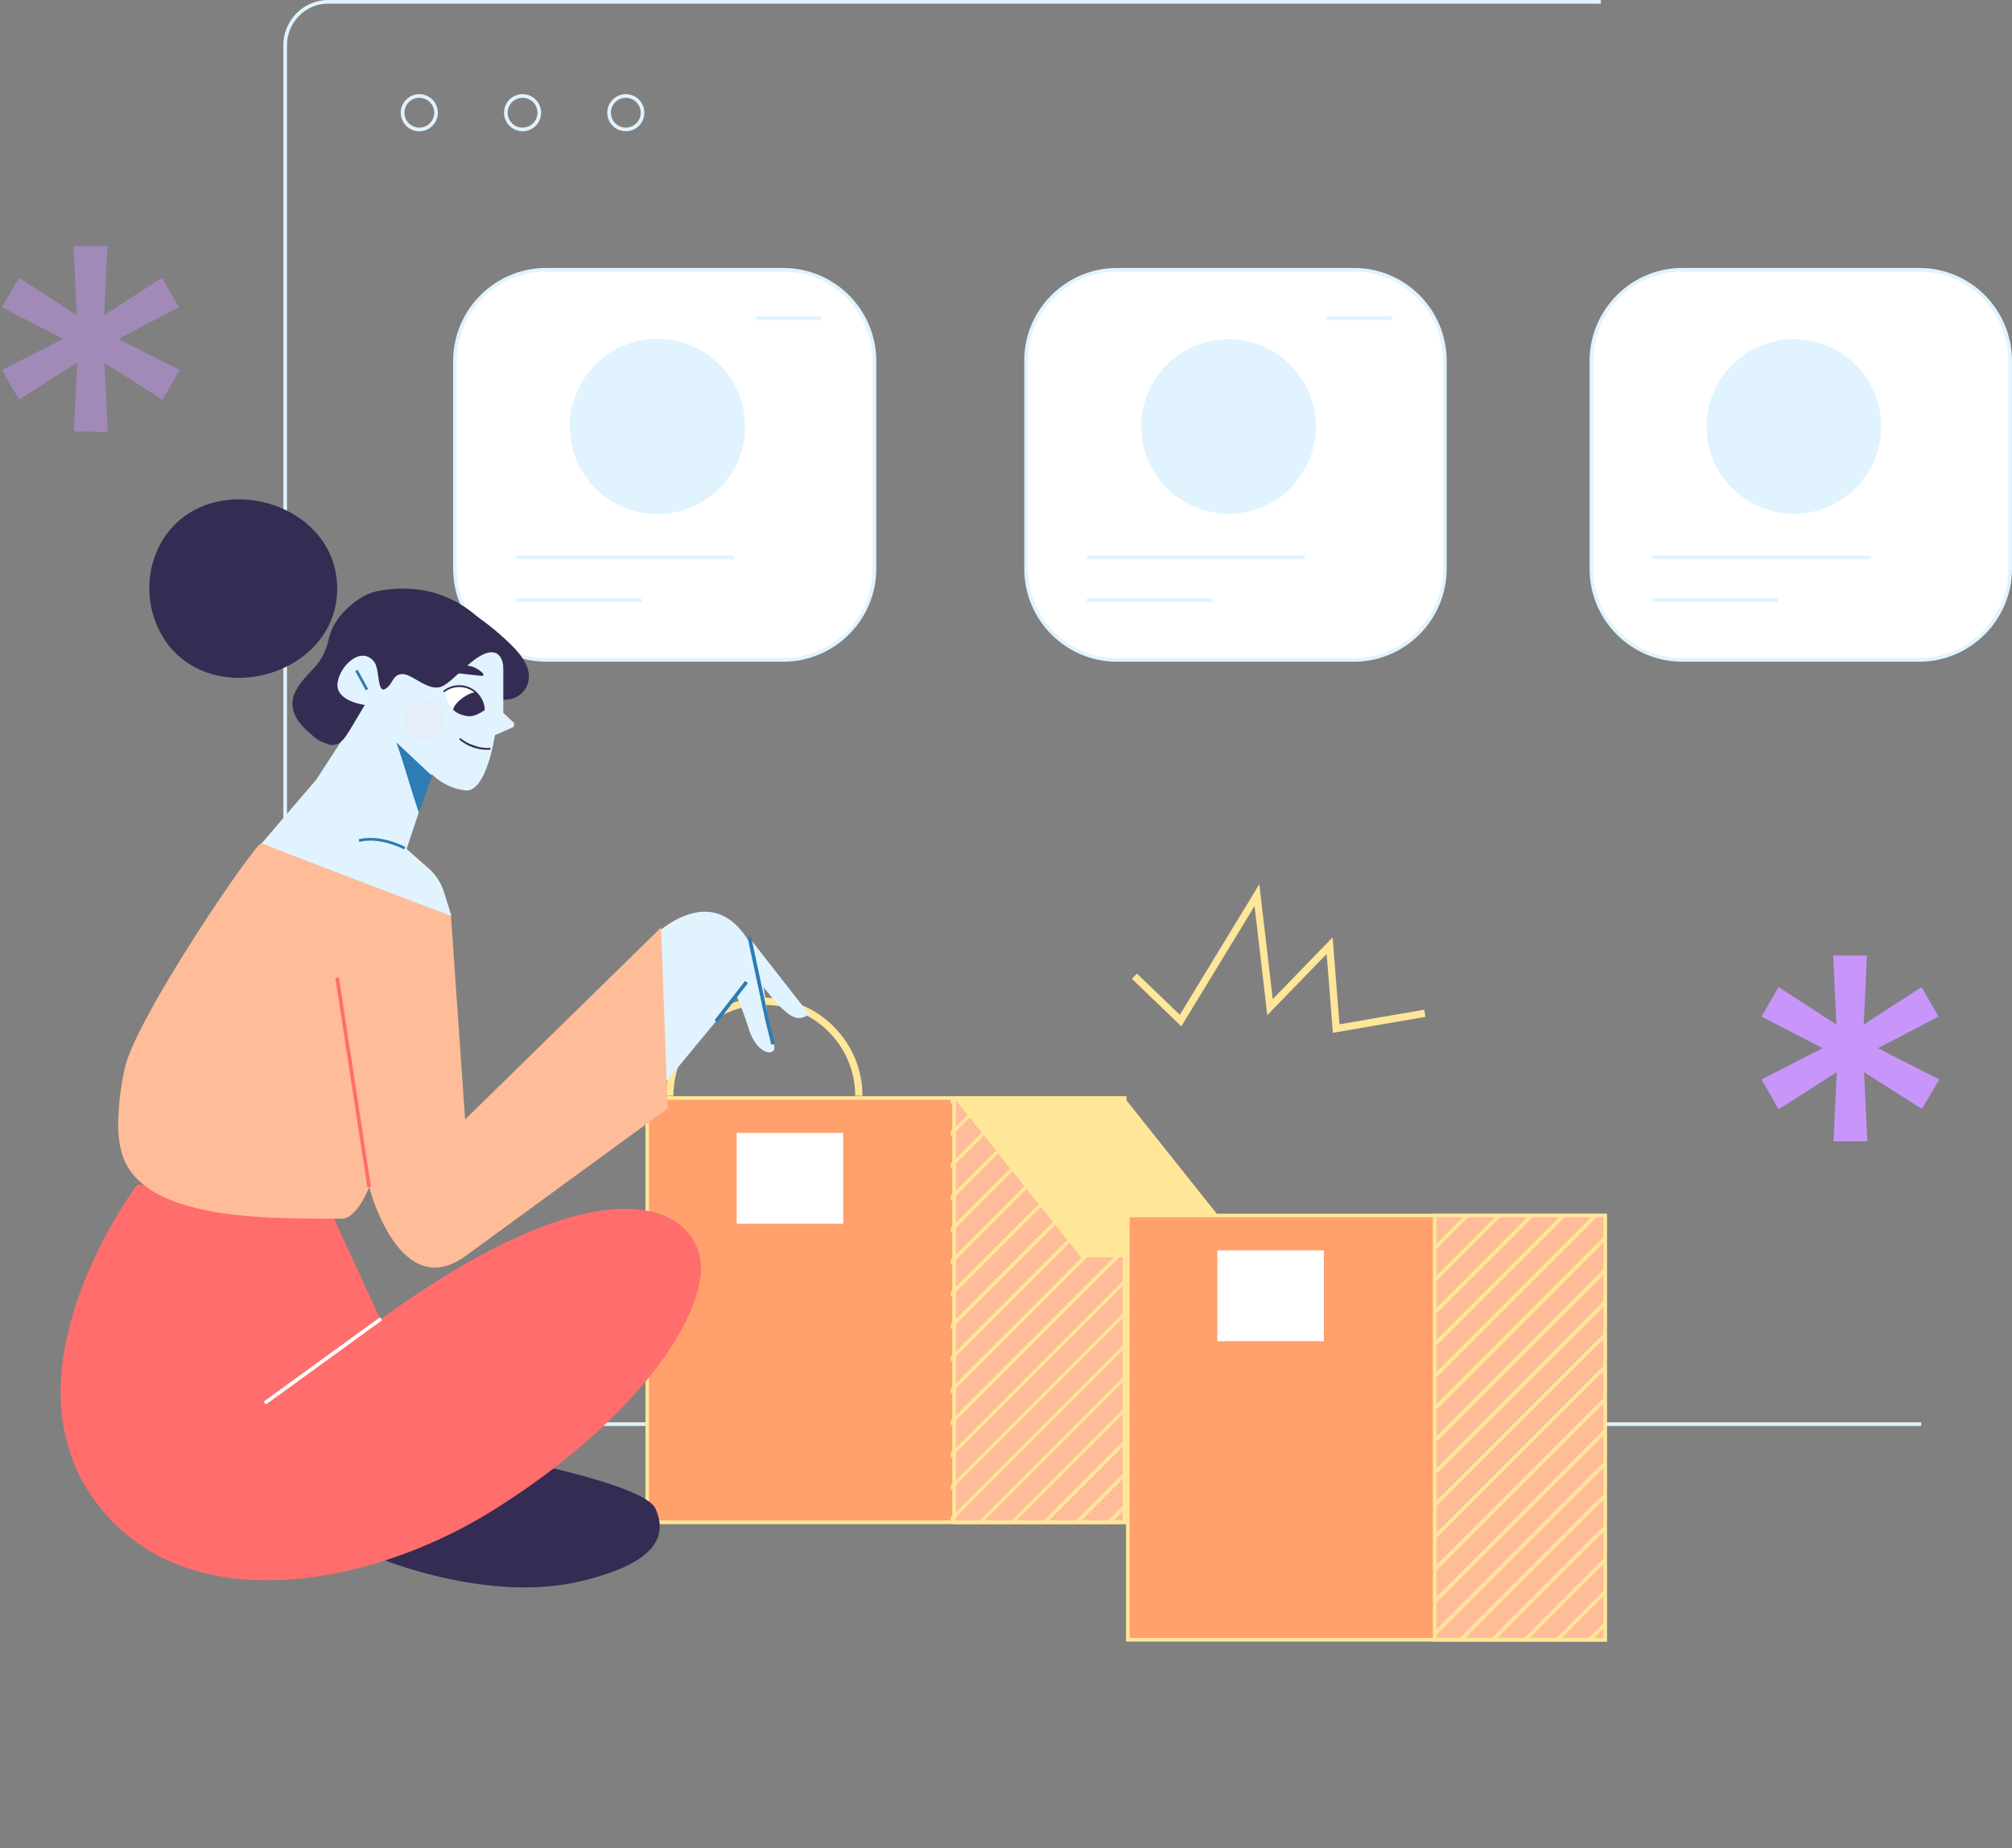 <svg width="319" height="293" viewBox="0 0 319 293" fill="none" xmlns="http://www.w3.org/2000/svg">
<rect x="0" y="0" width="319" height="293" fill="#808080" stroke="none"/>
<g clip-path="url(#clip0_165_2123)">
<path d="M304.59 225.773H52.015C48.269 225.773 45.214 222.718 45.214 218.971V7.147C45.214 3.401 48.269 0.288 52.015 0.288H253.81" stroke="#E0F3FF" stroke-width="0.576" stroke-miterlimit="10"/>
<path d="M66.483 20.52C67.947 20.52 69.134 19.332 69.134 17.868C69.134 16.404 67.947 15.217 66.483 15.217C65.018 15.217 63.831 16.404 63.831 17.868C63.831 19.332 65.018 20.52 66.483 20.52Z" stroke="#E0F3FF" stroke-width="0.576" stroke-miterlimit="10"/>
<path d="M82.852 20.52C84.317 20.52 85.504 19.332 85.504 17.868C85.504 16.404 84.317 15.217 82.852 15.217C81.388 15.217 80.201 16.404 80.201 17.868C80.201 19.332 81.388 20.52 82.852 20.52Z" stroke="#E0F3FF" stroke-width="0.576" stroke-miterlimit="10"/>
<path d="M99.222 20.52C100.686 20.52 101.873 19.332 101.873 17.868C101.873 16.404 100.686 15.217 99.222 15.217C97.757 15.217 96.57 16.404 96.57 17.868C96.57 19.332 97.757 20.52 99.222 20.52Z" stroke="#E0F3FF" stroke-width="0.576" stroke-miterlimit="10"/>
<path d="M86.599 42.768H124.18C132.134 42.768 138.647 49.224 138.647 57.236V90.148C138.647 98.102 132.192 104.615 124.18 104.615H86.599C78.645 104.615 72.132 98.16 72.132 90.148V57.236C72.132 49.282 78.587 42.768 86.599 42.768V42.768Z" fill="white" stroke="#E0F3FF" stroke-width="0.576" stroke-miterlimit="10"/>
<path d="M116.539 74.052C120.1 67.256 117.477 58.861 110.681 55.301C103.885 51.741 95.49 54.364 91.93 61.159C88.37 67.955 90.993 76.35 97.788 79.91C104.584 83.471 112.979 80.848 116.539 74.052Z" fill="#E0F3FF"/>
<path d="M81.815 95.162H101.7" stroke="#E0F3FF" stroke-width="0.576" stroke-miterlimit="10"/>
<path d="M81.815 88.361H116.398" stroke="#E0F3FF" stroke-width="0.576" stroke-miterlimit="10"/>
<path d="M119.799 50.434H130.174" stroke="#E0F3FF" stroke-width="0.576" stroke-miterlimit="10"/>
<path d="M177.092 42.768H214.673C222.627 42.768 229.083 49.224 229.083 57.236V90.148C229.083 98.102 222.627 104.615 214.673 104.615H177.092C169.138 104.615 162.683 98.16 162.683 90.148V57.236C162.625 49.282 169.138 42.768 177.092 42.768V42.768Z" fill="white" stroke="#E0F3FF" stroke-width="0.576" stroke-miterlimit="10"/>
<path d="M194.788 81.444C202.427 81.444 208.621 75.251 208.621 67.611C208.621 59.971 202.427 53.777 194.788 53.777C187.148 53.777 180.954 59.971 180.954 67.611C180.954 75.251 187.148 81.444 194.788 81.444Z" fill="#E0F3FF"/>
<path d="M172.308 95.162H192.252" stroke="#E0F3FF" stroke-width="0.576" stroke-miterlimit="10"/>
<path d="M172.308 88.361H206.892" stroke="#E0F3FF" stroke-width="0.576" stroke-miterlimit="10"/>
<path d="M210.35 50.434H220.725" stroke="#E0F3FF" stroke-width="0.576" stroke-miterlimit="10"/>
<path d="M266.721 42.768H304.302C312.256 42.768 318.712 49.224 318.712 57.236V90.148C318.712 98.102 312.256 104.615 304.302 104.615H266.721C258.767 104.615 252.311 98.16 252.311 90.148V57.236C252.311 49.282 258.767 42.768 266.721 42.768V42.768Z" fill="white" stroke="#E0F3FF" stroke-width="0.576" stroke-miterlimit="10"/>
<path d="M284.416 81.444C292.056 81.444 298.25 75.251 298.25 67.611C298.25 59.971 292.056 53.777 284.416 53.777C276.776 53.777 270.583 59.971 270.583 67.611C270.583 75.251 276.776 81.444 284.416 81.444Z" fill="#E0F3FF"/>
<path d="M261.995 95.162H281.88" stroke="#E0F3FF" stroke-width="0.576" stroke-miterlimit="10"/>
<path d="M261.995 88.361H296.578" stroke="#E0F3FF" stroke-width="0.576" stroke-miterlimit="10"/>
<g opacity="0.46">
<path d="M11.726 68.418L12.244 57.466L3.022 63.346L0.313 58.677L9.996 53.72L0.313 48.705L3.022 44.036L12.187 49.973L11.668 39.022H17.028L16.51 49.973L25.674 44.036L28.383 48.705L18.758 53.72L28.498 58.677L25.732 63.346L16.567 57.524L17.086 68.475L11.726 68.418V68.418Z" fill="#C896FA"/>
</g>
<path d="M290.699 180.929L291.218 169.978L281.996 175.857L279.287 171.131L288.97 166.174L279.287 161.159L281.996 156.49L291.16 162.427L290.642 151.476H296.002L295.483 162.427L304.648 156.49L307.357 161.159L297.731 166.174L307.472 171.131L304.705 175.8L295.541 169.978L296.06 180.929H290.699Z" fill="#C896FA"/>
<path d="M179.859 154.761L187.179 161.793L199.284 141.908L201.359 159.661L210.811 149.92L211.849 163.061L225.913 160.64" stroke="#FFE699" stroke-width="1.153" stroke-miterlimit="10"/>
<path d="M71.497 95.22C75.071 97.122 78.299 99.485 81.181 102.367C82.622 103.808 84.063 105.653 83.832 107.67C83.602 109.687 81.757 111.128 79.682 110.898C78.99 110.84 78.299 110.494 77.78 110.091" fill="#342C53"/>
<path d="M60.2 109.514C61.122 108.131 61.295 106.459 60.776 104.903C60.488 103.923 59.797 103.059 58.874 102.598C57.779 102.136 56.569 102.194 55.531 102.713C52.765 103.981 51.554 107.266 52.822 110.033C54.09 112.8 57.376 114.01 60.142 112.742" fill="#E0F3FF"/>
<path d="M106.196 173.724C106.196 165.424 112.94 158.738 121.182 158.738C129.425 158.738 136.168 165.482 136.168 173.724" stroke="#FFE699" stroke-width="1.153" stroke-miterlimit="10"/>
<path d="M178.245 174.07H102.623V241.335H178.245V174.07Z" fill="#FFA06D" stroke="#FFE699" stroke-width="0.576" stroke-miterlimit="10"/>
<path d="M133.69 179.604H116.802V194.013H133.69V179.604Z" fill="white"/>
<path d="M79.797 104.558V113.03L81.354 114.471C81.584 114.644 81.584 114.99 81.411 115.221C81.354 115.278 81.296 115.336 81.238 115.336L78.472 116.546C78.472 116.546 77.146 125.653 73.803 125.308C71.785 125.077 69.883 124.155 68.442 122.714L64.465 134.588L67.866 137.585C69.076 138.622 69.941 139.948 70.402 141.447L71.555 145.135L64.177 149.401L45.675 142.369L41.064 134.184L50.113 123.636L57.837 111.762L62.217 99.082L76.281 100.062L79.797 104.558V104.558Z" fill="#E0F3FF"/>
<path d="M79.74 231.075C79.74 231.075 102.219 235.225 103.948 239.203C105.677 243.18 104.697 247.733 91.844 250.73C78.99 253.728 64.062 248.655 59.912 246.926C59.912 246.984 68.788 229.923 79.74 231.075Z" fill="#342C53"/>
<path d="M52.707 118.103C53.975 118.103 54.609 117.065 55.358 115.912L57.837 111.762C57.837 111.762 53.168 111.186 53.514 108.304C53.86 105.422 57.433 102.252 59.393 105.019C60.2 106.171 59.797 109.918 61.065 109.226C62.333 108.535 62.16 106.921 63.774 106.863C65.388 106.805 67.924 109.745 70.056 108.823C72.189 107.9 75.763 102.828 78.414 103.462C79.797 103.808 79.855 106.056 79.855 106.056C79.855 106.056 81.354 104.615 79.567 102.194C77.78 99.773 72.131 91.531 60.085 93.664C57.606 94.125 55.589 95.739 53.975 97.583C53.053 98.736 52.361 100.062 52.073 101.503C51.669 103.289 50.805 104.961 49.479 106.229C48.038 107.785 46.367 109.457 46.367 111.589C46.367 113.549 47.865 115.221 49.422 116.489C50.113 117.18 50.978 117.642 51.9 117.93C52.131 118.103 52.419 118.103 52.707 118.103V118.103Z" fill="#342C53"/>
<path d="M102.623 149.343C102.623 149.343 113.862 136.835 120.203 152.167C120.664 153.32 121.24 157.355 121.643 160.583C121.932 162.427 122.335 164.214 122.796 166.001C122.796 167.615 119.799 167.096 118.589 162.715C118.07 161.102 117.493 159.488 116.802 157.931L105.62 171.477" fill="#E0F3FF"/>
<path d="M21.755 187.788C21.755 187.788 0.601 215.859 14.146 236.609C27.692 257.359 57.952 251.883 77.607 239.779C97.262 227.675 109.597 212.688 111.038 202.544C112.479 192.399 98.415 181.506 60.315 209.172L51.439 189.863" fill="#FF6D6D"/>
<path d="M71.498 145.193L73.745 177.471L104.813 147.038L105.85 175.742L74.091 198.913C63.37 207.04 58.529 188.192 58.529 188.192C58.529 188.192 56.569 193.437 53.975 193.207C44.753 193.091 23.311 194.014 19.507 183.408C18.7 181.102 18.642 178.681 18.815 176.261C18.93 173.897 19.276 171.592 19.795 169.286C21.64 161.159 40.66 133.319 41.467 133.665C42.274 134.126 71.498 145.193 71.498 145.193V145.193Z" fill="#FFBC99"/>
<path d="M178.303 174.07H151.27V241.335H178.303V174.07Z" fill="#FFBC99" stroke="#FFE699" stroke-width="0.576" stroke-miterlimit="10"/>
<g clip-path="url(#clip1_165_2123)">
<path d="M104.928 220.47L174.499 150.899" stroke="#FFE699" stroke-width="0.576" stroke-miterlimit="10"/>
<path d="M107.464 223.063L177.092 153.435" stroke="#FFE699" stroke-width="0.576" stroke-miterlimit="10"/>
<path d="M110.058 225.6L179.628 155.971" stroke="#FFE699" stroke-width="0.576" stroke-miterlimit="10"/>
<path d="M112.594 228.136L182.165 158.565" stroke="#FFE699" stroke-width="0.576" stroke-miterlimit="10"/>
<path d="M115.13 230.672L184.701 161.101" stroke="#FFE699" stroke-width="0.576" stroke-miterlimit="10"/>
<path d="M117.666 233.208L187.237 163.637" stroke="#FFE699" stroke-width="0.576" stroke-miterlimit="10"/>
<path d="M120.203 235.744L189.831 166.174" stroke="#FFE699" stroke-width="0.576" stroke-miterlimit="10"/>
<path d="M122.739 238.338L192.367 168.71" stroke="#FFE699" stroke-width="0.576" stroke-miterlimit="10"/>
<path d="M125.333 240.874L194.903 171.303" stroke="#FFE699" stroke-width="0.576" stroke-miterlimit="10"/>
<path d="M127.869 243.41L197.439 173.84" stroke="#FFE699" stroke-width="0.576" stroke-miterlimit="10"/>
<path d="M130.405 245.946L199.975 176.376" stroke="#FFE699" stroke-width="0.576" stroke-miterlimit="10"/>
<path d="M132.941 248.54L202.569 178.912" stroke="#FFE699" stroke-width="0.576" stroke-miterlimit="10"/>
<path d="M135.535 251.076L205.105 181.506" stroke="#FFE699" stroke-width="0.576" stroke-miterlimit="10"/>
<path d="M138.071 253.612L207.641 184.042" stroke="#FFE699" stroke-width="0.576" stroke-miterlimit="10"/>
<path d="M140.607 256.148L210.177 186.578" stroke="#FFE699" stroke-width="0.576" stroke-miterlimit="10"/>
<path d="M143.143 258.684L212.714 189.114" stroke="#FFE699" stroke-width="0.576" stroke-miterlimit="10"/>
<path d="M145.679 261.278L215.307 191.65" stroke="#FFE699" stroke-width="0.576" stroke-miterlimit="10"/>
<path d="M148.273 263.814L217.843 194.186" stroke="#FFE699" stroke-width="0.576" stroke-miterlimit="10"/>
<path d="M150.809 266.351L220.38 196.78" stroke="#FFE699" stroke-width="0.576" stroke-miterlimit="10"/>
<path d="M153.345 268.886L222.916 199.316" stroke="#FFE699" stroke-width="0.576" stroke-miterlimit="10"/>
<path d="M155.881 271.423L225.452 201.852" stroke="#FFE699" stroke-width="0.576" stroke-miterlimit="10"/>
<path d="M158.417 274.017L228.045 204.388" stroke="#FFE699" stroke-width="0.576" stroke-miterlimit="10"/>
</g>
<path d="M70.69 109.515C72.42 108.246 74.898 108.65 76.109 110.379C76.57 111.013 76.8 111.762 76.858 112.512C75.647 113.031 74.322 113.895 72.881 113.146C71.44 112.512 70.575 111.071 70.69 109.515V109.515Z" fill="white"/>
<path d="M76.858 112.339C76.627 110.091 74.667 108.419 72.419 108.65C71.67 108.708 70.978 108.996 70.344 109.457C70.229 109.572 70.344 109.803 70.517 109.687C72.189 108.419 74.61 108.765 75.878 110.437C76.281 111.013 76.57 111.647 76.627 112.339C76.57 112.512 76.915 112.512 76.858 112.339V112.339Z" fill="#342C53"/>
<path d="M75.417 109.745C74.379 109.745 72.074 111.243 71.843 112.512C72.132 112.8 72.477 113.03 72.881 113.203C74.149 113.664 75.013 113.837 76.858 112.569C76.685 111.474 76.224 110.494 75.417 109.745Z" fill="#342C53"/>
<path d="M72.881 117.296C74.207 118.391 75.936 118.967 77.665 118.852C77.838 118.852 77.838 118.564 77.665 118.564C76.858 118.621 75.993 118.506 75.244 118.218C74.437 117.987 73.688 117.584 73.054 117.065C72.938 116.95 72.708 117.18 72.881 117.296V117.296Z" fill="#342C53"/>
<path d="M70.863 106.633C72.708 105.076 74.956 105.134 76.57 106.748C76.685 106.805 76.685 106.978 76.57 107.094C76.512 107.151 76.454 107.151 76.397 107.151C74.437 106.978 72.881 106.69 70.863 106.633V106.633Z" fill="#342C53"/>
<path opacity="0.21" d="M67.29 117.353C69.041 117.353 70.46 115.934 70.46 114.183C70.46 112.432 69.041 111.013 67.29 111.013C65.539 111.013 64.12 112.432 64.12 114.183C64.12 115.934 65.539 117.353 67.29 117.353Z" fill="#FFE0E0"/>
<path d="M68.5 123.002L62.851 117.699C64.062 121.158 65.215 125.365 66.425 128.881" fill="#2D7CB3"/>
<path d="M113.516 161.908L118.358 155.683" stroke="#2D7CB3" stroke-width="0.576" stroke-miterlimit="10"/>
<path d="M56.511 106.287L58.183 109.341" stroke="#2D7CB3" stroke-width="0.432" stroke-miterlimit="10"/>
<path d="M198.419 199.316H171.386L151.27 174.07H178.303L198.419 199.316Z" fill="#FFE699"/>
<path d="M254.444 192.688H178.822V259.953H254.444V192.688Z" fill="#FFA06D" stroke="#FFE699" stroke-width="0.576" stroke-miterlimit="10"/>
<path d="M209.889 198.221H193.001V212.631H209.889V198.221Z" fill="white"/>
<path d="M254.502 192.688H227.469V259.953H254.502V192.688Z" fill="#FFBC99" stroke="#FFE699" stroke-width="0.576" stroke-miterlimit="10"/>
<g clip-path="url(#clip2_165_2123)">
<path d="M181.127 239.087L250.697 169.517" stroke="#FFE699" stroke-width="0.576" stroke-miterlimit="10"/>
<path d="M183.663 241.681L253.291 172.053" stroke="#FFE699" stroke-width="0.576" stroke-miterlimit="10"/>
<path d="M186.199 244.217L255.828 174.589" stroke="#FFE699" stroke-width="0.576" stroke-miterlimit="10"/>
<path d="M188.793 246.753L258.363 177.183" stroke="#FFE699" stroke-width="0.576" stroke-miterlimit="10"/>
<path d="M191.329 249.289L260.9 179.719" stroke="#FFE699" stroke-width="0.576" stroke-miterlimit="10"/>
<path d="M193.865 251.826L263.436 182.255" stroke="#FFE699" stroke-width="0.576" stroke-miterlimit="10"/>
<path d="M196.401 254.419L265.972 184.791" stroke="#FFE699" stroke-width="0.576" stroke-miterlimit="10"/>
<path d="M198.938 256.956L268.566 187.327" stroke="#FFE699" stroke-width="0.576" stroke-miterlimit="10"/>
<path d="M201.474 259.492L271.102 189.864" stroke="#FFE699" stroke-width="0.576" stroke-miterlimit="10"/>
<path d="M204.067 262.028L273.638 192.457" stroke="#FFE699" stroke-width="0.576" stroke-miterlimit="10"/>
<path d="M206.604 264.564L276.174 194.993" stroke="#FFE699" stroke-width="0.576" stroke-miterlimit="10"/>
<path d="M209.14 267.158L278.768 197.53" stroke="#FFE699" stroke-width="0.576" stroke-miterlimit="10"/>
<path d="M211.676 269.694L281.304 200.066" stroke="#FFE699" stroke-width="0.576" stroke-miterlimit="10"/>
<path d="M214.27 272.23L283.84 202.659" stroke="#FFE699" stroke-width="0.576" stroke-miterlimit="10"/>
<path d="M216.806 274.766L286.376 205.195" stroke="#FFE699" stroke-width="0.576" stroke-miterlimit="10"/>
<path d="M219.342 277.302L288.912 207.731" stroke="#FFE699" stroke-width="0.576" stroke-miterlimit="10"/>
<path d="M221.878 279.896L291.448 210.268" stroke="#FFE699" stroke-width="0.576" stroke-miterlimit="10"/>
<path d="M224.414 282.432L294.042 212.804" stroke="#FFE699" stroke-width="0.576" stroke-miterlimit="10"/>
<path d="M227.008 284.968L296.578 215.398" stroke="#FFE699" stroke-width="0.576" stroke-miterlimit="10"/>
<path d="M229.544 287.504L299.114 217.934" stroke="#FFE699" stroke-width="0.576" stroke-miterlimit="10"/>
<path d="M232.08 290.04L301.651 220.47" stroke="#FFE699" stroke-width="0.576" stroke-miterlimit="10"/>
<path d="M234.616 292.634L304.187 223.006" stroke="#FFE699" stroke-width="0.576" stroke-miterlimit="10"/>
</g>
<path d="M25.905 85.421C22.735 90.493 22.965 97.007 26.424 101.906C34.32 112.627 53.629 106.805 53.456 93.145C53.283 79.254 33.283 73.951 25.905 85.421V85.421Z" fill="#342C53"/>
<path d="M120.606 155.914C123.661 159.891 125.102 161.101 126.37 161.39C127.062 161.447 127.753 161.217 128.272 160.756L124.698 156.202L118.761 148.594" fill="#E0F3FF"/>
<path d="M118.819 148.594L121.644 161.793L122.566 165.54" stroke="#2D7CB3" stroke-width="0.576" stroke-miterlimit="10"/>
<path d="M64.177 134.472C64.177 134.472 60.373 132.397 56.915 133.262" stroke="#2D7CB3" stroke-width="0.432" stroke-miterlimit="10"/>
<path d="M60.431 209.057L41.986 222.429" stroke="white" stroke-width="0.576" stroke-miterlimit="10"/>
<path d="M58.529 188.192L53.456 154.992" stroke="#FF6D6D" stroke-width="0.576" stroke-miterlimit="10"/>
</g>
<defs>
<clipPath id="clip0_165_2123">
<rect width="318.687" height="292.836" fill="white" transform="translate(0.313)"/>
</clipPath>
<clipPath id="clip1_165_2123">
<rect width="28.243" height="67.438" fill="white" transform="translate(150.751 174.07)"/>
</clipPath>
<clipPath id="clip2_165_2123">
<rect width="27.09" height="67.438" fill="white" transform="translate(227.411 192.515)"/>
</clipPath>
</defs>
</svg>
